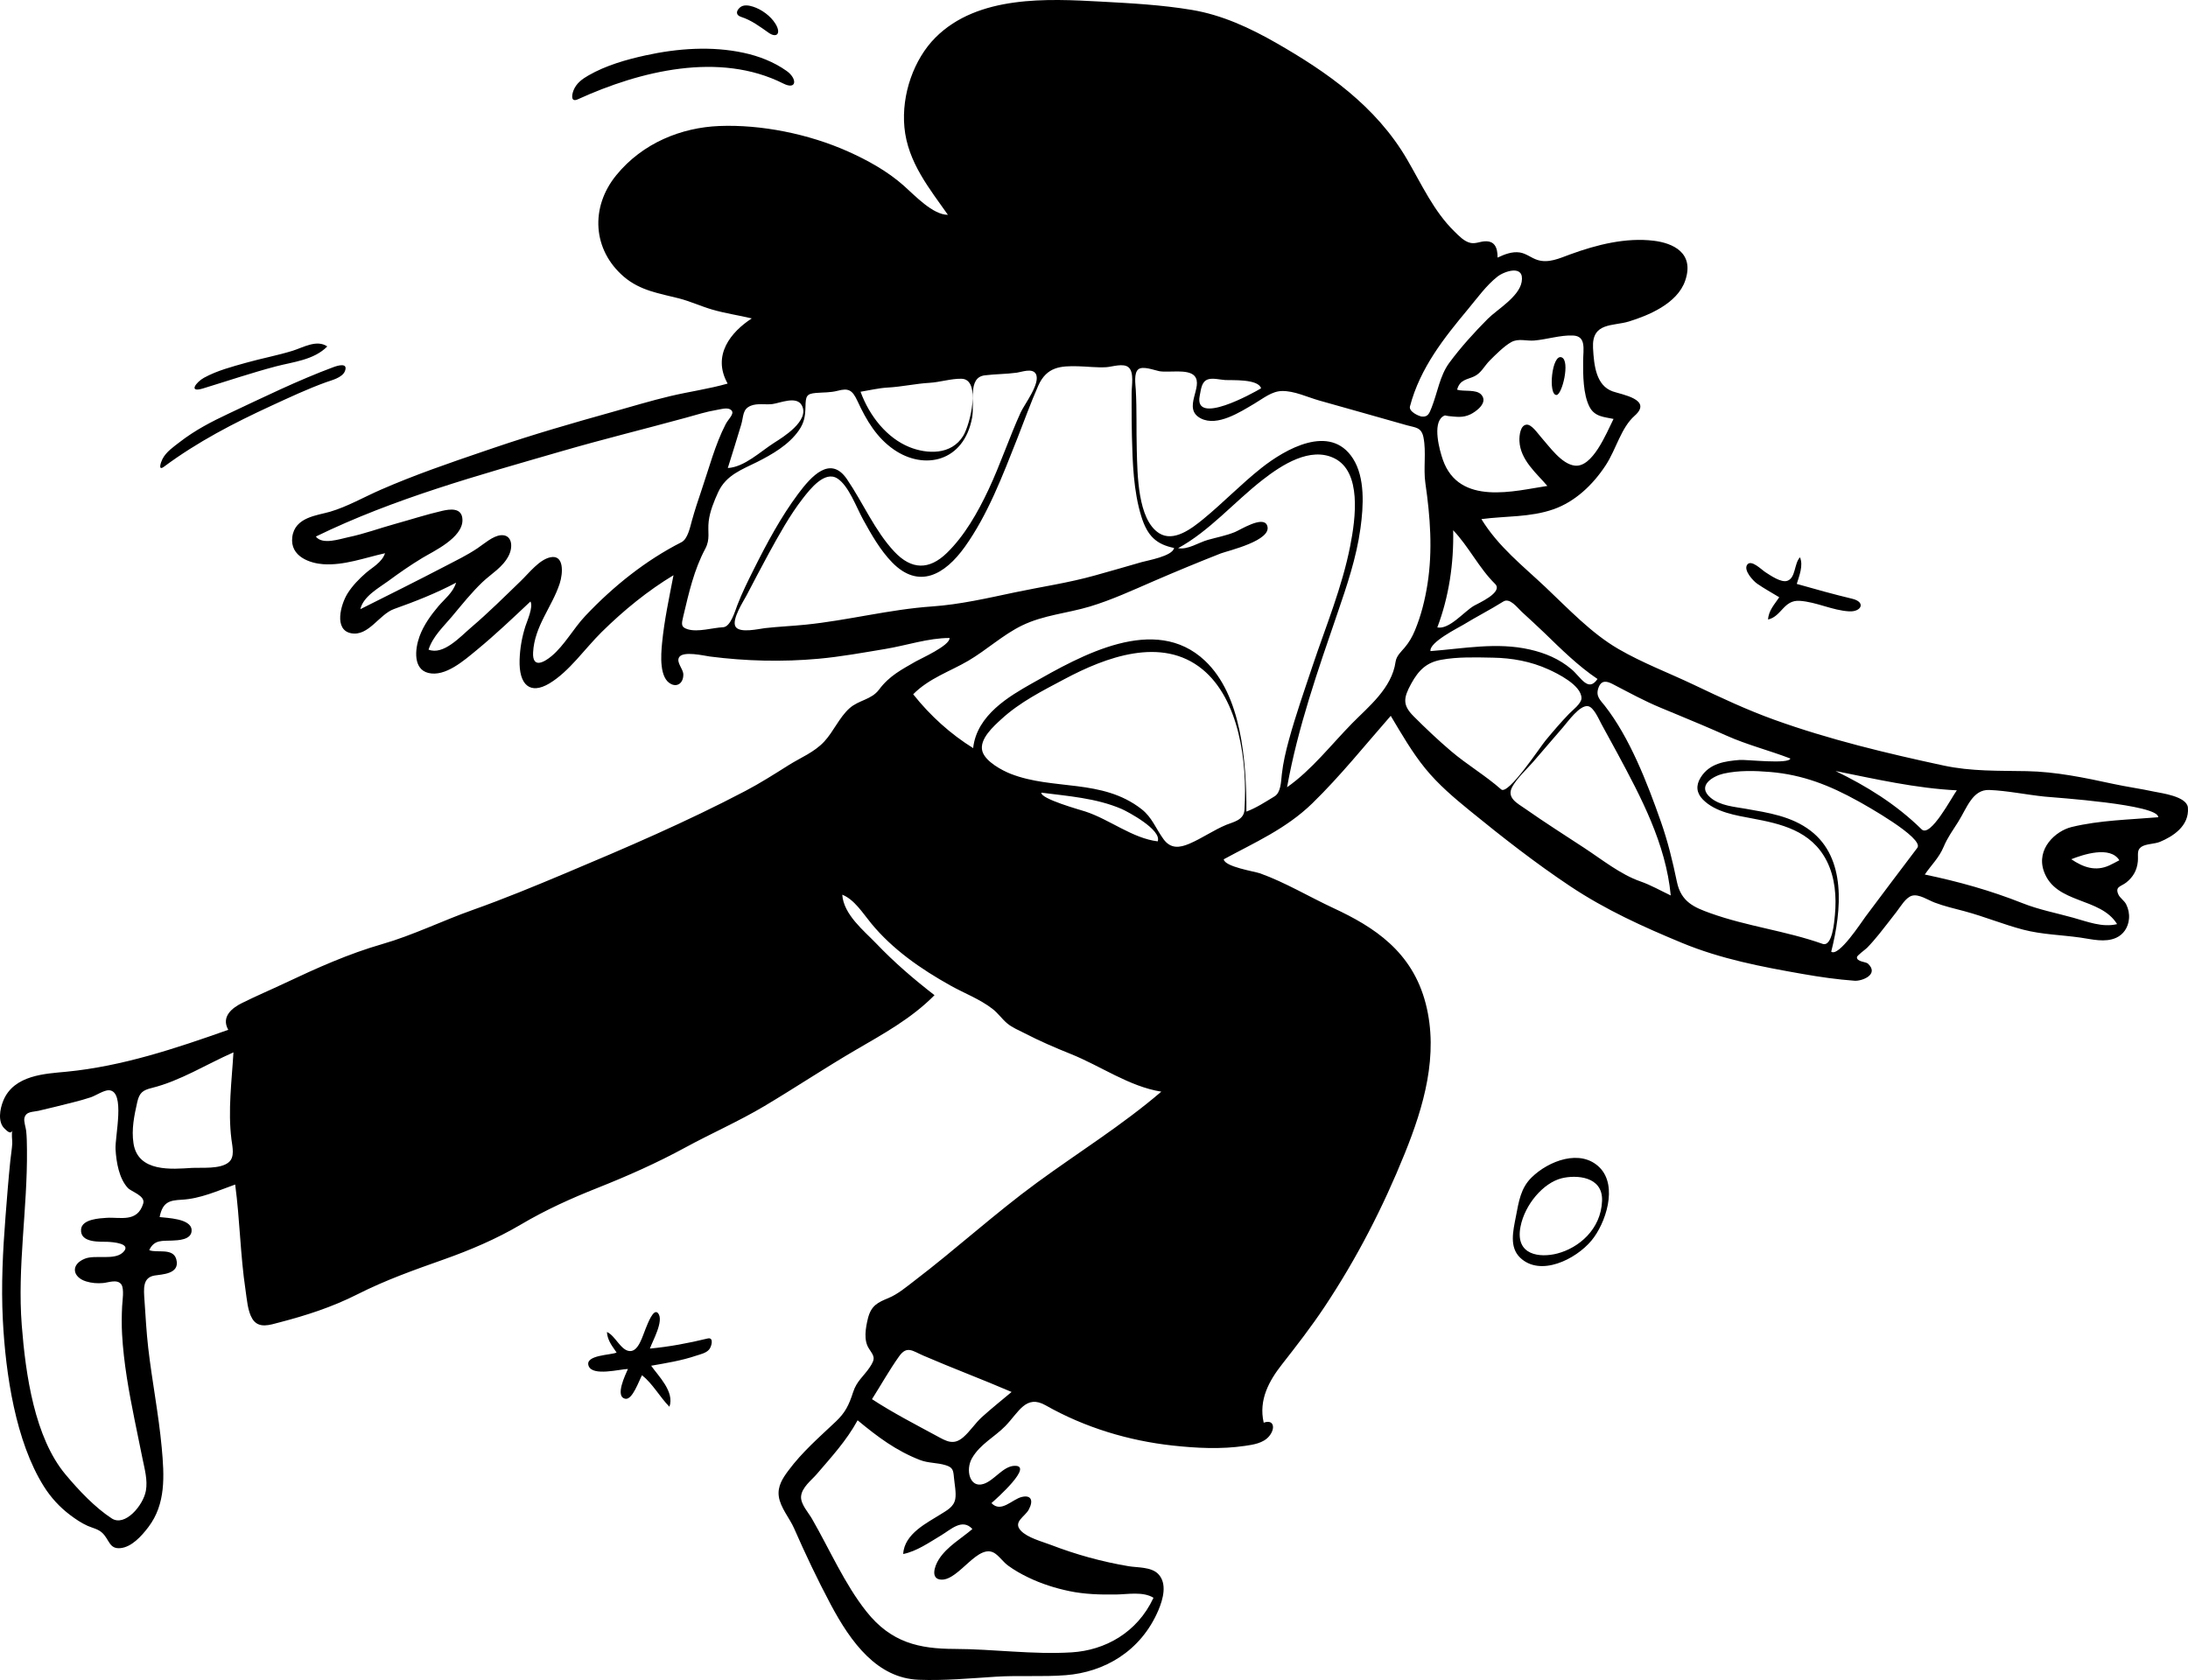 <svg width="375" height="288" viewBox="0 0 375 288" fill="none" xmlns="http://www.w3.org/2000/svg">
<path fill-rule="evenodd" clip-rule="evenodd" d="M188.606 0.27C193.806 0.55 199.136 0.836 204.29 1.702C209.428 2.563 214.222 4.768 218.866 7.439C227.239 12.253 235.796 18.105 241.181 27.365C243.699 31.694 245.753 36.228 249.228 39.636C250.041 40.433 250.927 41.391 252.006 41.635C252.864 41.829 253.621 41.418 254.461 41.369C256.065 41.275 256.672 42.274 256.672 44.158C257.876 43.59 259.186 43.076 260.499 43.284C261.596 43.459 262.469 44.242 263.523 44.57C265.424 45.164 267.285 44.276 269.093 43.615C273.66 41.944 278.677 40.679 283.475 41.275C286.636 41.668 290.466 43.288 288.829 48.101C287.472 52.094 282.397 54.115 279.191 55.108C276.464 55.953 272.798 55.199 273.028 59.647C273.189 62.752 273.587 66.082 276.378 67.09C277.908 67.642 283.33 68.465 280.164 71.267C277.826 73.335 277.009 76.977 275.231 79.712C272.964 83.197 269.891 86.015 266.299 87.287C262.279 88.711 258.026 88.438 253.897 88.99C256.805 93.735 261.004 96.998 264.826 100.606C268.844 104.4 272.721 108.546 277.372 111.25C281.541 113.674 286.044 115.357 290.35 117.413C294.872 119.571 299.425 121.705 304.093 123.387C313.508 126.779 323.411 129.149 333.091 131.23C337.868 132.257 342.551 132.106 347.376 132.198C352.326 132.292 357.272 133.318 362.131 134.371C364.486 134.883 366.864 135.205 369.219 135.714C370.349 135.958 374.823 136.497 374.984 138.454C375.243 141.641 372.329 143.427 370.194 144.316C369.282 144.696 367.813 144.64 367.024 145.163C366.169 145.728 366.503 146.559 366.405 147.652C366.263 149.242 365.543 150.385 364.441 151.266C363.534 151.992 362.441 151.963 363.066 153.337C363.354 153.97 364.076 154.369 364.408 155.037C364.788 155.799 364.963 156.634 364.886 157.511C364.751 159.047 363.893 160.218 362.696 160.761C360.784 161.629 358.539 161.015 356.58 160.733C353.302 160.262 349.976 160.214 346.742 159.367C343.369 158.483 340.088 157.12 336.712 156.215C334.981 155.751 333.246 155.362 331.555 154.718C330.454 154.3 328.863 153.212 327.69 153.553C326.592 153.872 325.734 155.439 325.016 156.349C324.025 157.605 323.066 158.894 322.059 160.132C321.392 160.951 320.707 161.754 319.979 162.498C319.742 162.74 318.279 163.797 318.259 164.081C318.202 164.883 319.798 164.869 320.14 165.188C322.128 167.045 319.142 168.22 317.853 168.127C314.883 167.912 311.898 167.482 308.956 166.966C301.952 165.737 294.967 164.411 288.27 161.638C281.646 158.894 275.182 155.976 269.056 151.886C263.174 147.962 257.486 143.524 251.931 138.989C249.236 136.788 246.522 134.507 244.246 131.703C242.02 128.961 240.205 125.812 238.359 122.714C233.939 127.761 229.685 133.069 224.936 137.696C220.419 142.097 214.989 144.449 209.735 147.307C209.906 148.606 215.041 149.384 215.979 149.722C220.262 151.262 224.373 153.735 228.539 155.674C235.47 158.9 242.046 163.098 244.354 172.057C246.623 180.866 243.991 189.733 240.781 197.69C236.992 207.084 232.492 215.785 227.051 223.974C224.737 227.458 222.243 230.665 219.704 233.909C217.537 236.678 215.679 239.956 216.587 243.891C218.331 243.247 218.651 244.855 217.51 246.217C216.497 247.427 214.746 247.662 213.392 247.862C209.291 248.47 205.053 248.256 200.947 247.804C193.47 246.98 185.976 244.749 179.206 240.91C175.838 239.001 174.62 242.08 172.303 244.465C170.481 246.342 167.972 247.558 166.587 249.986C165.447 251.983 166.191 255.139 168.558 254.391C170.399 253.808 171.878 251.38 173.829 251.286C177.29 251.12 170.759 256.959 169.923 257.672C171.578 259.421 173.454 257.022 175.122 256.622C176.722 256.238 177.169 257.217 176.316 258.794C175.651 260.023 173.563 260.894 174.952 262.389C176.103 263.628 178.654 264.28 180.067 264.823C184.475 266.517 188.861 267.723 193.45 268.496C194.932 268.746 197.307 268.586 198.509 269.828C200.093 271.466 199.329 274.181 198.527 276.058C195.489 283.166 189.172 286.66 182.684 287.172C178.688 287.487 174.655 287.182 170.646 287.437C166.254 287.716 161.852 288.131 157.449 287.96C150.372 287.684 145.869 281.637 142.341 274.987C140.099 270.761 138.033 266.414 136.092 261.986C135.334 260.257 133.747 258.465 133.477 256.521C133.233 254.772 134.177 253.369 135.095 252.13C137.509 248.873 140.414 246.387 143.252 243.695C144.872 242.158 145.495 240.885 146.217 238.649C146.824 236.766 147.992 235.961 149.02 234.458C150.151 232.806 149.796 232.513 148.914 231.163C147.991 229.748 148.354 227.665 148.741 226.064C149.297 223.768 150.49 223.263 152.271 222.523C153.895 221.849 155.272 220.665 156.712 219.567C163.825 214.145 170.528 208.009 177.729 202.738C184.834 197.537 192.259 192.943 199.039 187.14C193.533 186.265 188.679 182.75 183.485 180.669C180.819 179.601 178.179 178.46 175.6 177.123C174.615 176.613 173.468 176.159 172.589 175.408C171.706 174.654 171.028 173.662 170.102 172.948C167.906 171.254 165.296 170.29 162.934 168.97C160.384 167.544 157.867 165.985 155.497 164.171C153.285 162.477 151.161 160.54 149.321 158.303C147.855 156.52 146.43 154.197 144.356 153.378C144.573 156.794 148.153 159.622 150.114 161.678C153.298 165.013 156.607 167.848 160.165 170.603C156.174 174.645 151.31 177.277 146.636 180.007C141.381 183.077 136.273 186.479 131.04 189.597C126.606 192.237 121.942 194.272 117.435 196.726C112.573 199.373 107.569 201.593 102.496 203.607C97.906 205.429 93.583 207.373 89.251 209.931C85.041 212.418 80.535 214.32 76.03 215.917C70.969 217.71 66.14 219.416 61.272 221.875C56.882 224.091 52.475 225.508 47.829 226.714C46.295 227.112 44.325 227.842 43.25 226.086C42.435 224.755 42.313 222.703 42.079 221.137C41.183 215.147 41.112 209.062 40.307 203.062C37.249 204.153 34.352 205.495 31.127 205.668C29.099 205.777 27.866 206.024 27.361 208.641C28.534 208.798 32.726 208.867 32.839 210.831C32.942 212.603 30.405 212.621 29.506 212.67C27.896 212.756 26.438 212.444 25.578 214.307C26.844 214.859 29.65 213.852 30.211 215.864C30.933 218.46 27.654 218.453 26.474 218.663C24.415 219.027 24.627 220.938 24.768 222.981C24.953 225.669 25.094 228.36 25.401 231.035C26.057 236.749 27.18 242.376 27.713 248.111C28.173 253.07 28.431 257.833 25.432 261.785C24.227 263.374 22.551 265.203 20.656 265.392C18.733 265.583 18.768 263.992 17.572 262.82C16.838 262.102 15.867 261.955 15.003 261.568C13.952 261.097 12.932 260.408 11.988 259.693C10.248 258.376 8.726 256.742 7.496 254.778C2.684 247.091 0.963 235.607 0.487 226.288C0.183 220.361 0.486 214.427 0.946 208.524C1.194 205.345 1.443 202.164 1.768 198.994C1.869 198.012 2.038 197.028 2.1 196.043C2.136 195.479 1.906 194.339 2.15 193.799C1.839 194.488 1.288 193.978 0.74 193.435C-0.389 192.314 -0.041 190.16 0.563 188.686C2.383 184.242 7.838 184.07 11.387 183.724C20.927 182.795 29.989 179.771 39.122 176.542C37.833 174.26 39.861 172.754 41.432 171.97C43.855 170.761 46.358 169.698 48.804 168.544C54.327 165.936 59.736 163.505 65.519 161.841C70.758 160.334 75.828 157.832 80.997 155.999C86.337 154.104 91.582 151.938 96.834 149.731C107.238 145.36 117.651 140.894 127.748 135.592C130.3 134.252 132.738 132.698 135.201 131.147C137.202 129.888 139.55 128.965 141.247 127.145C142.866 125.408 143.836 122.993 145.597 121.415C147.182 119.994 149.351 119.975 150.665 118.21C152.441 115.825 154.561 114.776 156.973 113.377C157.747 112.928 162.847 110.657 162.743 109.368C159.099 109.368 155.358 110.65 151.754 111.247C147.942 111.878 144.134 112.58 140.294 112.929C134.072 113.494 127.853 113.341 121.658 112.544C120.732 112.425 117.018 111.524 116.378 112.698C115.89 113.592 117.103 114.657 117.115 115.618C117.133 117.029 116.171 117.785 115.083 117.295C112.962 116.342 113.273 112.303 113.471 110.254C113.85 106.334 114.693 102.449 115.43 98.608C111.056 101.24 106.903 104.619 103.136 108.332C100.219 111.208 97.584 115.108 94.16 117.159C90.873 119.128 88.918 117.448 89.053 113.113C89.115 111.126 89.456 109.241 90.038 107.391C90.313 106.517 91.442 104.043 90.913 103.112C87.908 105.944 84.924 108.783 81.77 111.383C79.541 113.221 76.308 116.087 73.398 115.358C70.827 114.714 71.079 111.37 71.894 109.117C72.6 107.162 73.87 105.427 75.129 103.934C76.17 102.701 77.65 101.595 78.171 99.885C74.718 101.72 71.163 103.108 67.546 104.397C64.974 105.313 63.176 109.12 60.185 108.557C57.19 107.994 58.383 103.62 59.578 101.718C60.414 100.388 61.571 99.216 62.694 98.233C63.788 97.273 65.453 96.437 65.991 94.841C62.493 95.617 58.976 96.966 55.377 96.718C53.239 96.57 49.671 95.467 50.093 92.07C50.521 88.63 54.395 88.367 56.574 87.725C59.544 86.85 62.386 85.208 65.253 83.956C71.035 81.428 76.93 79.401 82.846 77.386L84.715 76.75C91.392 74.475 98.108 72.537 104.869 70.647C108.21 69.713 111.54 68.694 114.908 67.897C118.166 67.125 121.476 66.679 124.71 65.757C121.985 60.895 125.284 56.899 128.848 54.585C126.588 54.045 124.29 53.72 122.049 53.065C120.136 52.506 118.292 51.647 116.364 51.152C113.052 50.302 109.744 49.855 106.916 47.431C101.572 42.848 101.118 35.556 105.62 30.038C110.164 24.469 116.834 21.861 123.253 21.602C130.437 21.312 138.611 22.958 145.334 25.965C148.636 27.442 152.074 29.321 154.905 31.837C156.831 33.548 159.876 36.827 162.46 36.827C159.365 32.401 155.566 27.825 155.007 21.831C154.477 16.157 156.655 10.125 160.308 6.455C167.609 -0.877 179.656 -0.213 188.606 0.27ZM146.986 243.478C145.08 246.982 142.445 249.826 139.957 252.734C139.099 253.736 137.376 255.012 137.293 256.583C137.226 257.866 138.557 259.308 139.138 260.316C142.212 265.646 144.743 271.533 148.498 276.267C152.741 281.617 157.585 282.657 163.594 282.672C170.267 282.689 177.028 283.676 183.689 283.26C189.331 282.908 194.893 279.938 197.699 273.901C195.871 272.787 193.27 273.318 191.289 273.343C188.588 273.376 185.951 273.319 183.282 272.763C180.864 272.26 178.473 271.505 176.198 270.402C175.021 269.832 173.857 269.179 172.773 268.386C171.979 267.807 171.383 266.918 170.603 266.349C167.728 264.25 164.407 270.924 161.333 270.795C159.451 270.717 160.132 268.528 160.916 267.304C162.33 265.093 164.796 263.728 166.659 262.116C164.925 260.229 162.966 262.208 161.315 263.194C159.251 264.426 157.106 265.94 154.8 266.402C154.973 262.889 159.016 261.005 161.246 259.577C162.239 258.94 163.483 258.35 163.727 256.952C163.911 255.9 163.596 254.404 163.503 253.342C163.385 251.991 163.297 251.56 162.081 251.179C160.606 250.717 159.12 250.851 157.643 250.274C153.598 248.695 150.452 246.352 146.986 243.478ZM15.547 188.111C14.559 188.435 13.562 188.715 12.559 188.965C10.573 189.46 8.585 189.974 6.593 190.424C5.593 190.649 4.484 190.506 4.189 191.634C4.038 192.212 4.419 193.25 4.484 193.85C4.602 194.933 4.609 196.031 4.62 197.121C4.724 207.167 2.948 217.155 3.73 227.2C4.391 235.689 5.937 246.424 11.212 252.747C13.489 255.476 16.29 258.439 19.157 260.305C21.405 261.766 24.544 258.098 25.003 255.558C25.332 253.738 24.784 251.818 24.427 250.063C23.969 247.815 23.505 245.568 23.051 243.319C22.083 238.519 21.202 233.673 20.924 228.738C20.833 227.117 20.852 225.555 20.93 223.94C20.972 223.064 21.321 220.951 20.802 220.2C20.132 219.229 18.599 219.864 17.691 219.947C16.696 220.038 15.725 219.968 14.752 219.668C12.438 218.952 12.033 216.778 14.559 215.77C16.324 215.067 19.549 216.086 21.031 214.733C22.772 213.143 19.253 212.925 18.431 212.883C17.336 212.828 13.706 213.167 13.892 210.755C14.029 208.968 17.154 208.849 18.247 208.773C20.583 208.611 23.538 209.645 24.548 206.316C24.952 204.982 22.516 204.305 21.905 203.643C20.419 202.036 19.932 199.28 19.804 197.022C19.679 194.802 21.528 187.105 18.711 186.901C17.846 186.839 16.408 187.828 15.547 188.111ZM154.085 232.53C152.428 234.864 150.995 237.42 149.451 239.859C153.072 242.221 156.776 244.121 160.521 246.151C162.223 247.076 163.417 247.808 165.065 246.407C166.247 245.402 167.134 243.975 168.287 242.93C169.946 241.429 171.678 240.053 173.378 238.623C168.363 236.459 163.27 234.561 158.256 232.392C156.38 231.582 155.439 230.624 154.085 232.53ZM112.785 225.119C113.857 226.404 111.792 229.966 111.386 231.185C114.711 230.874 118.01 230.253 121.276 229.456C122.388 229.185 121.978 230.785 121.561 231.313C121.047 231.966 120.018 232.164 119.33 232.397C116.798 233.255 114.202 233.667 111.604 234.125C112.793 235.854 115.653 238.559 114.732 241.159C113.071 239.467 111.876 237.215 110.038 235.752C109.507 236.688 108.406 239.991 107.199 239.789C105.304 239.471 107.224 235.611 107.62 234.682C106.344 234.682 101.548 236.006 100.879 234.149C100.195 232.249 104.822 232.311 105.678 231.862L105.518 231.632L105.358 231.404C104.719 230.492 104.104 229.593 104.018 228.342C105.449 228.924 106.404 231.575 107.977 231.613C109.468 231.65 110.133 229.001 110.665 227.747C110.967 227.034 111.993 224.169 112.785 225.119ZM274.149 200.135C277.355 203.333 275.177 209.78 272.751 212.679C270.033 215.927 263.98 218.91 260.535 215.6C258.649 213.788 259.33 211.024 259.794 208.614C260.311 205.935 260.632 203.677 262.508 201.84C265.428 198.98 270.896 196.892 274.149 200.135ZM267.64 201.993C264.512 202.779 261.342 206.474 260.599 210.282C259.623 215.275 264.009 215.64 266.897 214.889C270.531 213.946 274.392 210.796 274.577 205.855C274.737 201.591 270.071 201.382 267.64 201.993ZM40.011 180.406C35.326 182.467 30.923 185.287 26.008 186.509C24.508 186.883 23.892 187.291 23.521 188.943C23.002 191.254 22.509 193.597 22.881 196.013C23.651 201.027 29.554 200.413 32.832 200.216C34.515 200.115 37.752 200.479 39.212 199.237C40.279 198.331 39.832 196.63 39.665 195.307C39.044 190.359 39.722 185.351 40.011 180.406ZM295.409 132.619C293.684 133.004 290.702 134.665 293.175 136.749C294.825 138.138 297.28 138.306 299.218 138.65C303.004 139.32 307.045 139.899 310.33 142.423C316.417 147.101 315.672 155.928 313.851 163.152C315.162 164.065 319.014 158.096 319.74 157.125C322.683 153.187 325.638 149.261 328.606 145.349C329.876 143.676 319.464 137.895 318.529 137.375C313.583 134.624 308.966 132.813 303.419 132.341C300.788 132.117 298.012 132.039 295.409 132.619ZM273.935 117.978C273.463 119.386 274.291 120.025 275.051 120.998C279.304 126.437 282.299 134.134 284.667 140.886C285.848 144.253 286.675 147.648 287.406 151.175C288.124 154.636 290.402 155.561 293.133 156.543C299.422 158.807 306.042 159.564 312.353 161.799C314.044 162.398 314.376 158.004 314.482 156.889C314.784 153.718 314.504 150.408 313.094 147.613C310.429 142.33 305.087 141.206 300.322 140.306C297.597 139.792 294.007 139.26 291.85 137.058C290.768 135.952 290.614 134.684 291.459 133.311C292.998 130.806 295.708 130.484 298.129 130.28C299.309 130.181 306.611 131.053 306.85 130.032C303.214 128.631 299.482 127.707 295.899 126.106C293.105 124.856 290.288 123.676 287.468 122.507L284.647 121.338C281.779 120.149 279.153 118.703 276.402 117.272C275.368 116.734 274.42 116.535 273.935 117.978ZM335.609 140.893C334.698 142.341 333.795 143.556 333.112 145.183C332.316 147.08 330.994 148.29 329.89 149.92C335.626 151.116 341.099 152.636 346.626 154.828C349.463 155.953 352.394 156.509 355.297 157.315C357.732 157.991 360.327 159.04 362.848 158.42C359.976 153.742 352.318 155.035 350.301 149.37C348.929 145.516 352.301 142.441 355.059 141.773C359.875 140.604 365.009 140.514 369.9 140.098C369.952 137.886 352.195 136.74 350.439 136.561C347.322 136.242 344.068 135.551 340.957 135.424C338.069 135.305 337.125 138.484 335.609 140.893ZM267.851 124.712C266.14 126.667 264.466 128.664 262.757 130.621C261.634 131.907 260.112 133.278 259.226 134.81C258.096 136.768 260.076 137.709 261.396 138.635C264.727 140.973 268.169 143.156 271.558 145.38C274.602 147.379 277.769 149.922 281.13 151.091C282.927 151.716 284.615 152.687 286.349 153.507C285.513 144.634 281.203 136.575 277.229 129.178C276.316 127.479 275.373 125.805 274.461 124.106C274.001 123.252 273.148 121.234 272.184 121.06C270.759 120.802 268.714 123.725 267.851 124.712ZM354.994 147.296C357.078 148.707 359.166 149.424 361.516 148.358C362.094 148.079 362.667 147.784 363.232 147.474C361.666 144.949 357.035 146.488 354.994 147.296ZM182.442 116.416C178.749 118.385 174.798 120.346 171.587 123.315C170.401 124.411 167.752 126.714 168.372 128.803C168.902 130.591 171.835 132.114 173.227 132.659C180.554 135.526 188.892 133.44 195.637 138.701C197.463 140.125 198.058 141.986 199.414 143.858C200.64 145.551 202.193 145.341 203.841 144.638C206.005 143.716 207.999 142.303 210.172 141.397C211.283 140.934 213.171 140.627 213.287 138.855C213.83 130.501 212.322 119.858 206.093 114.746C199.1 109.009 189.453 112.68 182.442 116.416ZM178.481 135.884C178.303 136.943 185.234 138.861 185.987 139.106C190.172 140.469 194.082 143.709 198.418 144.232C199.171 142.245 193.166 139.08 192.217 138.672C187.883 136.812 183.033 136.474 178.481 135.884ZM314.592 132.174C319.846 134.72 324.94 137.837 329.345 142.171C330.864 143.666 334.555 136.572 335.381 135.485C328.382 135.141 321.485 133.562 314.592 132.174ZM216.377 82.276C211.506 86.08 207.263 91.055 201.915 93.971C203.588 94.283 205.415 93.002 207.014 92.552C208.57 92.115 210.144 91.826 211.659 91.207C212.59 90.827 216.434 88.371 217.155 90.035C218.282 92.636 210.344 94.435 209.215 94.878C205.404 96.376 201.617 97.944 197.844 99.574C194.191 101.152 190.539 102.851 186.763 103.984C182.928 105.136 178.862 105.432 175.175 107.22C171.915 108.801 169.113 111.418 165.968 113.265C162.814 115.117 159.23 116.262 156.511 119.018C159.467 122.747 162.963 125.87 166.788 128.248C167.4 122.56 173.039 119.322 176.897 117.136C185.307 112.371 197.937 105.184 206.509 113.26C212.774 119.162 213.623 130.362 213.623 139.13C215.32 138.492 216.869 137.476 218.445 136.517C219.537 135.852 219.55 134.001 219.687 132.765C219.912 130.741 220.375 128.781 220.907 126.839C222.083 122.544 223.555 118.354 224.958 114.157C227.229 107.37 230.028 100.675 231.423 93.534C232.334 88.874 233.418 80.864 228.665 78.55C224.553 76.55 219.716 79.668 216.377 82.276ZM195.103 63.307C194.309 63.936 194.605 65.824 194.659 66.771C194.856 70.215 194.733 73.674 194.83 77.125C194.949 81.329 194.975 89.039 198.642 91.397C201.151 93.009 204.27 90.593 206.272 88.948C209.659 86.165 212.766 82.933 216.2 80.217C220.271 76.996 227.985 72.541 231.88 78.6C233.988 81.879 233.693 86.764 233.167 90.579C232.473 95.613 230.851 100.387 229.24 105.091C225.912 114.804 222.439 124.675 220.588 134.957C224.808 131.992 228.089 127.719 231.771 123.966C234.501 121.184 238.555 117.989 239.185 113.455C239.327 112.431 240.166 111.701 240.742 111.016C241.493 110.125 242.022 109.222 242.497 108.084C243.547 105.572 244.229 102.859 244.659 100.109C245.561 94.342 245.131 88.601 244.299 82.868C243.923 80.275 244.475 77.492 243.964 74.965C243.609 73.21 242.562 73.314 241.167 72.915C236.149 71.477 231.12 70.084 226.098 68.659C224.058 68.081 221.84 66.995 219.722 67.031C217.984 67.061 216.524 68.286 215.023 69.174C212.56 70.631 208.645 73.18 205.816 71.731C202.52 70.042 206.361 66.23 204.708 64.427C203.575 63.19 200.188 63.931 198.652 63.624C197.81 63.456 195.875 62.695 195.103 63.307ZM246.969 113.114C244.572 113.561 243.184 114.79 241.863 117.202C240.522 119.653 240.362 120.867 242.275 122.785C244.338 124.853 246.497 126.897 248.687 128.76C251.463 131.121 254.542 132.908 257.286 135.327C258.488 136.387 263.942 128.081 264.888 126.943C266.193 125.371 267.533 123.796 268.934 122.349C269.445 121.821 271.05 120.596 271.051 119.697C271.053 117.425 266.791 115.392 265.42 114.767C262.348 113.366 259.126 112.8 255.853 112.742C252.951 112.69 249.843 112.578 246.969 113.114ZM257.65 103.12C255.4 104.533 253.049 105.723 250.785 107.107C249.981 107.597 244.916 110.113 245.171 111.616C250.872 111.189 256.548 110.049 262.23 111.354C264.782 111.94 267.214 112.922 269.347 114.735C270.962 116.107 272.193 118.743 273.797 116.397C270.523 114.203 267.574 111.296 264.671 108.473C263.4 107.238 262.093 106.075 260.803 104.873C260.036 104.159 258.77 102.418 257.65 103.12ZM122.808 70.279C121.025 70.575 119.287 71.134 117.535 71.614C110.44 73.556 103.318 75.301 96.242 77.356C82.127 81.457 67.59 85.411 54.132 91.98C55.263 93.459 58.262 92.388 59.666 92.098C62.416 91.53 65.083 90.538 67.799 89.789C70.456 89.056 73.122 88.183 75.8 87.573C77.034 87.292 79.21 86.922 79.26 89.108C79.33 92.208 74.236 94.526 72.366 95.659C70.367 96.87 68.432 98.209 66.528 99.618C65.024 100.732 62.249 102.216 61.761 104.43C66.644 101.984 71.529 99.549 76.382 97.021C78.209 96.069 80.061 95.172 81.801 94.01C82.962 93.235 84.455 91.876 85.829 91.754C87.689 91.588 87.998 93.585 87.213 95.196C86.233 97.213 84.209 98.351 82.72 99.762C80.822 101.562 79.142 103.685 77.433 105.722C76.015 107.413 74.188 109.078 73.447 111.365C75.998 112.373 78.895 109.141 80.769 107.543C83.714 105.033 86.457 102.302 89.266 99.589C90.703 98.201 92.416 95.954 94.308 95.539C96.705 95.014 96.507 98.253 95.925 100.039C94.626 104.032 91.584 107.36 91.367 111.86C91.233 114.631 93.218 113.576 94.542 112.465C96.773 110.593 98.282 107.741 100.306 105.595C105.181 100.425 110.76 96.015 116.79 92.952C117.869 92.404 118.257 90.436 118.585 89.254C119.075 87.489 119.638 85.777 120.227 84.052C121.516 80.273 122.574 76.188 124.38 72.698C124.884 71.724 126.184 70.732 125.109 70.159C124.524 69.848 123.412 70.179 122.808 70.279ZM174.281 63.887C172.454 64.139 170.606 64.116 168.776 64.344C165.789 64.716 167.092 69.011 166.611 71.599C165.194 79.217 158.364 80.655 153.188 77.062C150.276 75.039 148.528 72.141 146.962 68.75C146.069 66.817 145.405 66.506 143.558 66.99C142.29 67.322 141.137 67.251 139.848 67.362C138.225 67.501 138.084 67.908 138.05 69.733C138.021 71.354 137.824 72.477 136.911 73.791C135.171 76.292 132.254 77.939 129.768 79.195C127.278 80.455 124.458 81.391 123.09 84.368C122.401 85.869 121.662 87.66 121.462 89.367C121.244 91.231 121.779 92.387 120.86 94.106C118.949 97.681 118.073 101.587 117.106 105.65C116.791 106.973 116.667 107.517 117.889 107.881C119.642 108.403 122.132 107.611 123.931 107.527C125.215 107.468 125.965 104.793 126.382 103.709C127.193 101.6 128.188 99.605 129.183 97.61C131.441 93.09 133.854 88.601 136.802 84.652C139.028 81.672 142.314 77.962 145.163 82.15C147.94 86.231 149.941 91.011 153.281 94.569C156.219 97.698 159.246 97.748 162.292 94.783C165.292 91.863 167.571 87.879 169.436 83.905C171.452 79.607 172.972 75.019 174.937 70.695C175.553 69.34 178.397 65.674 177.531 64.103C176.945 63.043 175.102 63.774 174.281 63.887ZM189.576 62.95C187.969 63.039 186.351 62.826 184.743 62.788C181.833 62.719 179.4 62.84 177.939 66.136C176.649 69.045 175.55 72.14 174.373 75.119C171.816 81.59 169.307 88.212 165.382 93.718C161.903 98.596 157.41 101.054 152.885 96.394C150.879 94.327 149.355 91.662 147.915 89.041C146.761 86.94 145.444 83.243 143.51 82.018C141.354 80.653 138.886 83.785 137.568 85.484C135.353 88.342 133.501 91.702 131.722 94.946C130.432 97.3 129.197 99.703 127.943 102.083C127.435 103.049 125.365 106.207 126.054 107.41C126.745 108.615 130.117 107.791 131.093 107.68C133.423 107.418 135.749 107.323 138.08 107.086C145.33 106.349 152.473 104.466 159.742 103.963C164.53 103.631 169.248 102.537 173.961 101.543C178.543 100.577 183.156 99.917 187.69 98.64C190.355 97.889 193.026 97.137 195.687 96.358C196.607 96.089 200.958 95.353 201.229 93.939C198.233 93.321 196.659 91.947 195.597 88.491C194.266 84.163 194.112 79.34 193.998 74.779C193.955 73.025 193.948 71.27 193.947 69.515V67.409C193.946 66.15 194.406 63.866 193.446 62.994C192.558 62.186 190.605 62.891 189.576 62.95ZM249.057 90.899C249.183 96.602 248.32 102.349 246.339 107.56C248.411 107.952 250.877 104.878 252.616 103.848C253.286 103.451 257.72 101.546 256.235 100.09C253.503 97.411 251.712 93.668 249.057 90.899ZM308.497 95.536C309.105 96.954 308.354 98.754 307.947 100.099C311.11 100.998 314.26 101.881 317.447 102.643C319.848 103.218 319.01 104.921 316.926 104.804C314.026 104.64 311.329 103.188 308.444 103C305.696 102.82 305.372 105.657 303.029 106.203C303.109 104.642 304.176 103.559 304.944 102.387C303.679 101.62 302.387 100.908 301.161 100.063C300.525 99.625 298.77 97.789 299.446 96.814C300.128 95.829 301.917 97.674 302.554 98.081C303.459 98.658 305.265 99.931 306.33 99.566C307.788 99.066 307.484 96.591 308.497 95.536ZM262.923 58.378C261.64 58.483 260.244 57.973 259.029 58.64C257.817 59.306 256.371 60.764 255.357 61.774C254.376 62.753 253.888 63.941 252.669 64.519C251.45 65.096 250.202 65.045 249.732 66.807C250.837 67.165 253.007 66.69 253.873 67.65C255.133 69.048 252.935 70.586 252.024 71.027C250.716 71.657 249.647 71.453 248.311 71.334C247.729 71.283 247.734 71.072 247.258 71.412C245.491 72.675 246.713 77.166 247.287 78.805C250.091 86.825 259.673 84.124 265.198 83.303C263.44 81.209 260.56 78.899 260.415 75.609C260.372 74.63 260.577 72.88 261.641 72.798C262.491 72.733 263.512 74.252 264.042 74.851C265.611 76.625 267.643 79.567 269.913 79.822C272.949 80.162 275.284 74.35 276.543 71.816C274.996 71.472 273.301 71.493 272.401 69.698C271.332 67.565 271.313 64.298 271.332 61.896C271.348 59.852 271.899 57.615 269.587 57.515C267.458 57.422 265.073 58.202 262.923 58.378ZM59.116 63.622C58.674 64.762 56.752 65.209 55.909 65.514C52.7 66.673 49.566 68.145 46.438 69.588C40.121 72.503 33.874 75.723 28.107 80.006C27.029 80.807 27.557 79.262 27.837 78.705C28.464 77.456 29.783 76.572 30.768 75.808C33.433 73.736 36.257 72.281 39.204 70.896C45.101 68.125 51.088 65.186 57.136 62.941C57.837 62.681 59.711 62.089 59.116 63.622ZM132.37 69.269C131.198 69.412 129.824 69.097 128.697 69.549C127.228 70.139 127.47 71.332 127.035 72.798C126.298 75.287 125.508 77.756 124.738 80.232C127.587 80.075 130.316 77.409 132.731 75.874C134.097 75.005 138.85 72.121 137.417 69.482C136.509 67.811 133.672 69.109 132.37 69.269ZM164.795 64.929C163.031 64.891 161.091 65.523 159.305 65.628C156.911 65.768 154.554 66.307 152.163 66.437C150.59 66.523 149.045 66.905 147.489 67.156C149.038 71.396 152.06 75.105 155.857 76.641C158.853 77.853 163.045 78.059 165.092 74.706C166.27 72.777 168.193 65.002 164.795 64.929ZM256.659 47.412C254.735 48.923 253.193 51.088 251.586 53.02C247.561 57.857 243.396 63.037 241.653 69.668C241.414 70.576 243.229 71.379 243.72 71.414C244.758 71.489 244.969 70.869 245.377 69.833C246.385 67.265 246.772 64.397 248.385 62.208C250.351 59.539 252.719 56.937 255.001 54.644C256.552 53.086 260.353 50.892 260.798 48.316C261.326 45.271 257.824 46.498 256.659 47.412ZM207.036 65.034C205.948 65.408 205.861 66.598 205.613 67.88C204.613 73.032 214.727 67.411 216.135 66.569C215.666 64.915 211.057 65.216 209.99 65.151C209.158 65.101 207.84 64.757 207.036 65.034ZM266.776 67.71C265.277 67.778 265.968 60.541 267.672 61.269C269.133 61.894 267.737 67.665 266.776 67.71ZM56.093 59.389C53.798 61.73 50.196 62.044 47.343 62.796C43.138 63.904 38.971 65.315 34.8 66.589C32.167 67.393 33.65 65.475 34.968 64.755C37.235 63.515 39.802 62.855 42.225 62.173C44.848 61.435 47.529 60.942 50.137 60.137C51.943 59.579 54.272 58.152 56.093 59.389ZM127.484 9.06C130.034 9.613 132.58 10.578 134.815 12.157C136.666 13.465 136.592 15.499 134.246 14.318C123.302 8.811 109.722 12.147 99.035 17.023C97.856 17.561 97.944 16.388 98.3 15.484C98.79 14.238 99.839 13.515 100.846 12.936C103.871 11.197 107.357 10.213 110.646 9.491C116.127 8.288 121.977 7.865 127.484 9.06ZM129.083 1.149C130.474 1.595 132.071 2.701 132.922 4.104C133.917 5.746 133.126 6.585 131.745 5.62C130.203 4.542 128.793 3.468 127.024 2.898C126.09 2.598 126.128 1.906 126.799 1.298C127.427 0.728 128.401 0.93 129.083 1.149Z" fill="black"/>
</svg>
